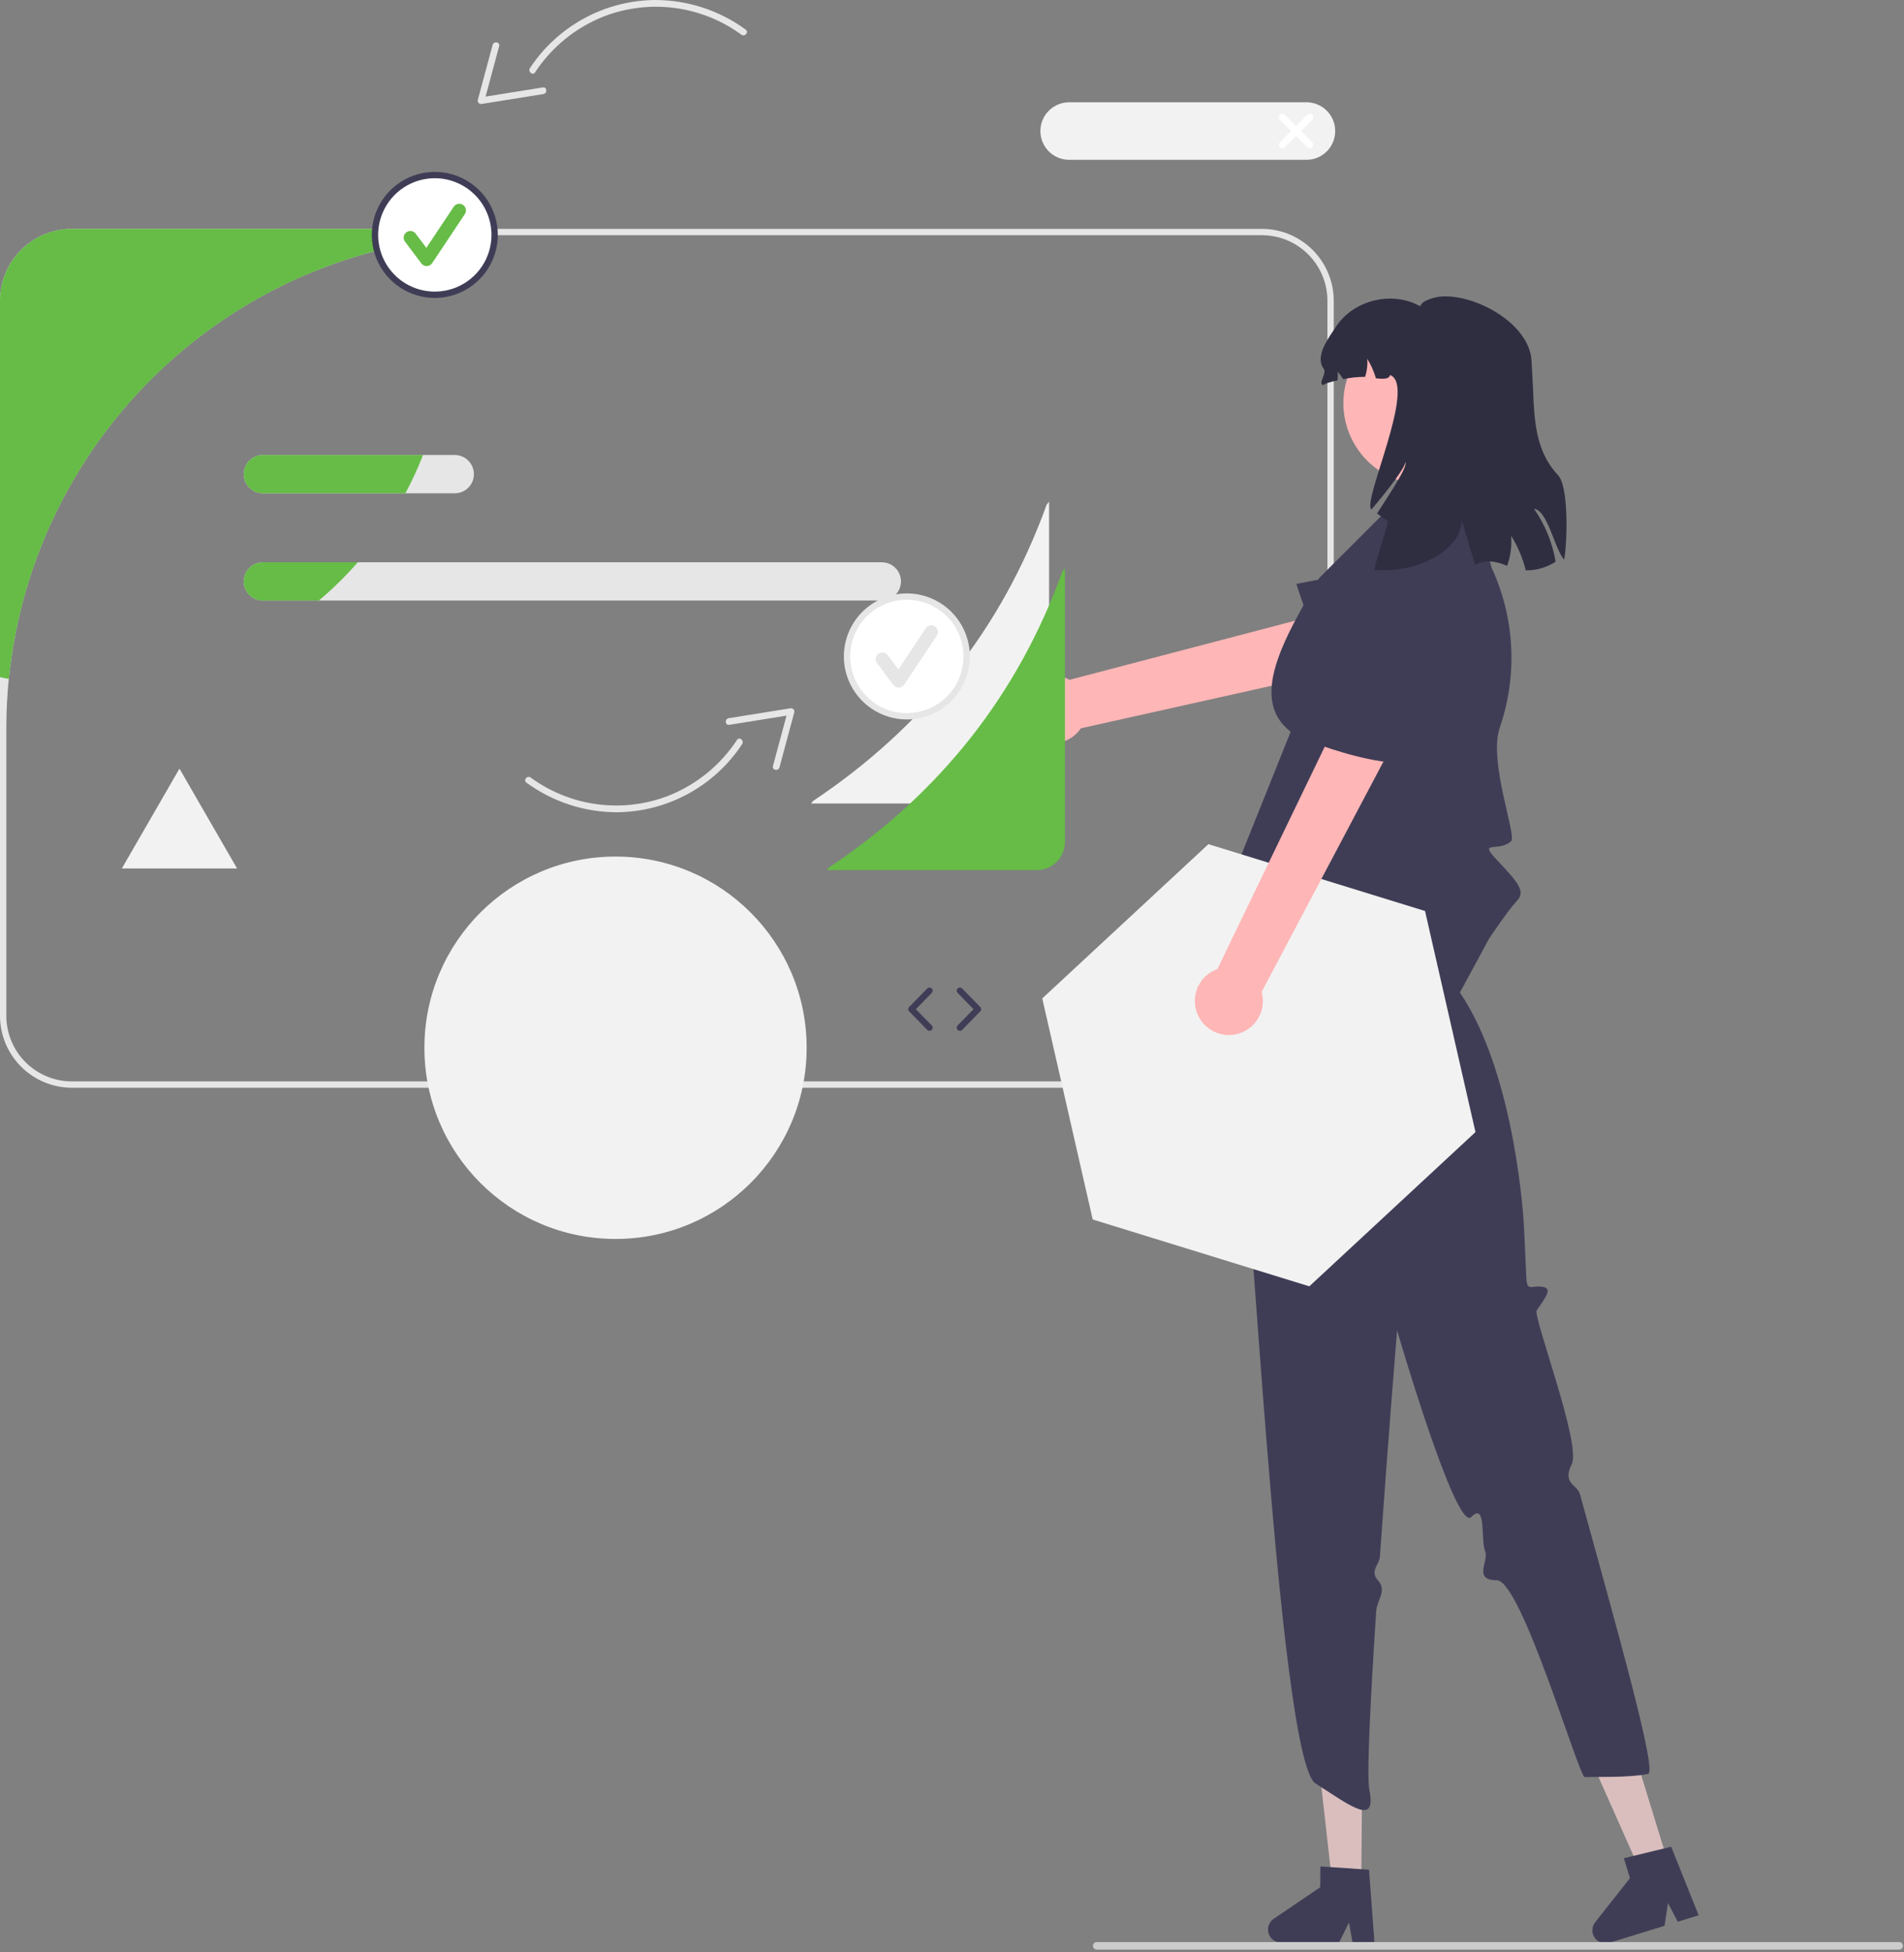 <svg width="601" height="616" viewBox="0 0 601 616" fill="none" xmlns="http://www.w3.org/2000/svg">
<rect x="0" y="0" width="601" height="616" fill="#808080" stroke="none"/>
<g clip-path="url(#clip0_17_421)">
<path d="M331.146 158.271V244.681C331.142 247.024 330.21 249.27 328.553 250.927C326.896 252.584 324.65 253.517 322.307 253.521H256.026L256.636 252.741C291.506 229.461 316.217 198.401 330.367 159.261L331.146 158.271Z" fill="#F2F2F2"/>
<path d="M398.31 72.21H22.69C16.674 72.217 10.907 74.61 6.654 78.864C2.4 83.117 0.007 88.884 0 94.9V320.52C0.007 326.535 2.4 332.303 6.654 336.556C10.907 340.81 16.674 343.203 22.69 343.21H398.31C404.326 343.203 410.093 340.81 414.346 336.556C418.6 332.303 420.993 326.535 421 320.52V94.9C420.993 88.884 418.6 83.117 414.346 78.864C410.093 74.61 404.326 72.217 398.31 72.21ZM419 320.52C419.001 323.237 418.466 325.928 417.426 328.438C416.387 330.949 414.863 333.23 412.941 335.151C411.02 337.073 408.739 338.597 406.228 339.636C403.718 340.676 401.027 341.211 398.31 341.21H22.69C19.973 341.211 17.282 340.676 14.772 339.636C12.261 338.597 9.98 337.073 8.059 335.151C6.137 333.23 4.613 330.949 3.574 328.438C2.534 325.928 1.999 323.237 2 320.52V229.89C2 224.61 2.257 219.393 2.77 214.24C6.631 175.846 24.62 140.256 53.246 114.38C81.872 88.503 119.092 74.187 157.68 74.21H398.31C403.797 74.211 409.059 76.391 412.939 80.271C416.819 84.151 418.999 89.413 419 94.9V320.52Z" fill="#E6E6E6"/>
<path d="M278.35 177.42H82.98C81.379 177.42 79.844 178.056 78.713 179.188C77.581 180.32 76.945 181.855 76.945 183.455C76.945 185.056 77.581 186.591 78.713 187.723C79.844 188.855 81.379 189.49 82.98 189.49H278.35C279.951 189.49 281.486 188.855 282.617 187.723C283.749 186.591 284.385 185.056 284.385 183.455C284.385 181.855 283.749 180.32 282.617 179.188C281.486 178.056 279.951 177.42 278.35 177.42Z" fill="#E6E6E6"/>
<path d="M143.55 143.57H82.98C81.378 143.57 79.842 144.207 78.709 145.339C77.576 146.472 76.94 148.008 76.94 149.61C76.94 151.212 77.576 152.749 78.709 153.881C79.842 155.014 81.378 155.65 82.98 155.65H143.55C145.152 155.65 146.688 155.014 147.821 153.881C148.954 152.749 149.59 151.212 149.59 149.61C149.59 148.008 148.954 146.472 147.821 145.339C146.688 144.207 145.152 143.57 143.55 143.57Z" fill="#E6E6E6"/>
<path d="M82.98 177.42H112.93C109.15 181.751 105.045 185.786 100.65 189.49H82.98C81.379 189.49 79.844 188.855 78.713 187.723C77.581 186.591 76.945 185.056 76.945 183.455C76.945 181.855 77.581 180.32 78.713 179.188C79.844 178.056 81.379 177.42 82.98 177.42Z" fill="#66BC46"/>
<path d="M82.98 143.57H133.53C131.916 147.705 130.056 151.739 127.96 155.65H82.98C81.378 155.65 79.842 155.014 78.709 153.881C77.576 152.749 76.94 151.212 76.94 149.61C76.94 148.008 77.576 146.472 78.709 145.339C79.842 144.207 81.378 143.57 82.98 143.57Z" fill="#66BC46"/>
<path d="M138.38 75.4C103.4 79.78 70.939 95.897 46.307 121.117C21.674 146.336 6.325 179.167 2.77 214.24C1.84 214.06 0.92 213.85 0 213.63V94.9C0.007 88.885 2.4 83.118 6.654 78.864C10.907 74.611 16.674 72.218 22.69 72.21H137.58C137.87 73.26 138.13 74.33 138.38 75.4Z" fill="#66BC46"/>
<path d="M137.249 93.009C147.68 93.009 156.136 84.553 156.136 74.122C156.136 63.691 147.68 55.234 137.249 55.234C126.818 55.234 118.362 63.691 118.362 74.122C118.362 84.553 126.818 93.009 137.249 93.009Z" fill="white"/>
<path d="M137.249 94.009C133.316 94.009 129.471 92.842 126.2 90.657C122.93 88.472 120.381 85.366 118.876 81.732C117.371 78.098 116.977 74.1 117.744 70.242C118.511 66.384 120.406 62.84 123.187 60.059C125.968 57.278 129.512 55.384 133.369 54.617C137.227 53.849 141.226 54.243 144.86 55.748C148.494 57.253 151.6 59.802 153.785 63.073C155.97 66.343 157.136 70.188 157.136 74.122C157.13 79.394 155.033 84.449 151.305 88.177C147.577 91.906 142.522 94.003 137.249 94.009ZM137.249 56.234C133.711 56.234 130.253 57.283 127.312 59.249C124.37 61.214 122.077 64.008 120.724 67.276C119.37 70.545 119.015 74.141 119.706 77.611C120.396 81.081 122.099 84.268 124.601 86.77C127.103 89.271 130.29 90.975 133.76 91.665C137.229 92.355 140.826 92.001 144.094 90.647C147.363 89.293 150.156 87.001 152.122 84.059C154.087 81.118 155.136 77.659 155.136 74.122C155.131 69.379 153.245 64.833 149.892 61.479C146.538 58.126 141.992 56.24 137.249 56.234Z" fill="#3F3D56"/>
<path d="M134.673 83.952C134.346 83.952 134.025 83.876 133.733 83.73C133.441 83.584 133.188 83.372 132.992 83.111L127.839 76.241C127.674 76.02 127.553 75.769 127.485 75.501C127.416 75.234 127.401 74.956 127.44 74.683C127.479 74.41 127.572 74.147 127.712 73.91C127.853 73.672 128.039 73.465 128.259 73.299C128.48 73.134 128.731 73.013 128.999 72.945C129.266 72.876 129.544 72.861 129.817 72.9C130.09 72.939 130.353 73.032 130.59 73.172C130.828 73.313 131.035 73.499 131.201 73.72L134.572 78.214L143.23 65.227C143.54 64.764 144.02 64.443 144.566 64.334C145.112 64.226 145.679 64.338 146.142 64.647C146.605 64.956 146.927 65.436 147.036 65.981C147.146 66.527 147.034 67.094 146.726 67.558L136.421 83.016C136.234 83.296 135.984 83.526 135.69 83.689C135.396 83.852 135.067 83.942 134.731 83.951L134.673 83.952Z" fill="#66BC46"/>
<path d="M286.249 226.009C296.68 226.009 305.136 217.553 305.136 207.122C305.136 196.691 296.68 188.234 286.249 188.234C275.818 188.234 267.362 196.691 267.362 207.122C267.362 217.553 275.818 226.009 286.249 226.009Z" fill="white"/>
<path d="M286.249 227.009C282.316 227.009 278.471 225.842 275.2 223.657C271.93 221.472 269.381 218.366 267.876 214.732C266.371 211.098 265.977 207.1 266.744 203.242C267.511 199.384 269.405 195.84 272.187 193.059C274.968 190.278 278.512 188.384 282.369 187.617C286.227 186.849 290.226 187.243 293.86 188.748C297.494 190.253 300.6 192.802 302.785 196.073C304.97 199.343 306.136 203.188 306.136 207.122C306.13 212.394 304.033 217.449 300.305 221.177C296.577 224.906 291.522 227.003 286.249 227.009ZM286.249 189.234C282.711 189.234 279.253 190.283 276.312 192.249C273.37 194.214 271.077 197.008 269.724 200.276C268.37 203.545 268.015 207.141 268.706 210.611C269.396 214.081 271.099 217.268 273.601 219.77C276.103 222.271 279.29 223.975 282.76 224.665C286.229 225.355 289.826 225.001 293.094 223.647C296.363 222.293 299.156 220.001 301.122 217.059C303.087 214.118 304.136 210.659 304.136 207.122C304.131 202.379 302.245 197.833 298.891 194.479C295.538 191.126 290.991 189.24 286.249 189.234Z" fill="#E6E6E6"/>
<path d="M283.673 216.952C283.346 216.952 283.025 216.876 282.733 216.73C282.441 216.584 282.188 216.372 281.992 216.111L276.839 209.241C276.674 209.02 276.553 208.769 276.485 208.502C276.416 208.234 276.401 207.956 276.44 207.683C276.519 207.131 276.814 206.634 277.259 206.299C277.705 205.965 278.266 205.822 278.817 205.9C279.369 205.979 279.866 206.274 280.201 206.72L283.572 211.214L292.23 198.227C292.54 197.764 293.02 197.443 293.566 197.334C294.112 197.226 294.679 197.338 295.142 197.647C295.605 197.956 295.927 198.436 296.036 198.981C296.146 199.527 296.034 200.094 295.726 200.558L285.421 216.016C285.234 216.296 284.984 216.526 284.69 216.689C284.396 216.852 284.067 216.942 283.731 216.951L283.673 216.952Z" fill="#E6E6E6"/>
<path d="M235.374 9.339C227.035 3.244 216.967 -0.028 206.638 0C198.821 0.092 191.146 2.098 184.285 5.845C177.424 9.591 171.587 14.963 167.285 21.49C166.553 22.608 168.154 23.969 168.894 22.839C174.136 14.858 181.716 8.693 190.597 5.186C197.739 2.434 205.458 1.519 213.046 2.526C220.633 3.533 227.847 6.428 234.024 10.948C235.109 11.745 236.465 10.141 235.374 9.339Z" fill="#E6E6E6"/>
<path d="M155.493 14.176L150.809 31.579C150.781 31.738 150.79 31.902 150.835 32.056C150.88 32.212 150.959 32.354 151.068 32.473C151.177 32.593 151.311 32.685 151.461 32.745C151.611 32.804 151.773 32.828 151.934 32.815L171.535 29.676C172.862 29.463 172.688 27.37 171.351 27.584L151.75 30.723L152.875 31.958L157.559 14.555C157.91 13.248 155.842 12.88 155.493 14.176Z" fill="#E6E6E6"/>
<path d="M166.167 246.946C174.506 253.041 184.574 256.313 194.903 256.285C202.72 256.193 210.395 254.187 217.256 250.44C224.116 246.694 229.954 241.322 234.256 234.795C234.988 233.677 233.387 232.316 232.647 233.446C227.405 241.427 219.825 247.592 210.944 251.099C203.802 253.851 196.083 254.766 188.495 253.759C180.907 252.752 173.694 249.857 167.516 245.337C166.431 244.54 165.076 246.144 166.167 246.946Z" fill="#E6E6E6"/>
<path d="M246.048 242.109L250.732 224.706C250.76 224.547 250.751 224.383 250.706 224.228C250.661 224.074 250.582 223.931 250.473 223.812C250.364 223.692 250.23 223.6 250.08 223.54C249.93 223.481 249.768 223.457 249.607 223.47L230.006 226.609C228.679 226.822 228.853 228.915 230.19 228.701L249.791 225.562L248.666 224.327L243.982 241.73C243.631 243.037 245.699 243.405 246.048 242.109Z" fill="#E6E6E6"/>
<path d="M412.38 50.427H337.478C335.071 50.427 332.761 49.47 331.059 47.768C329.356 46.065 328.4 43.756 328.4 41.348C328.4 38.94 329.356 36.631 331.059 34.929C332.761 33.226 335.071 32.27 337.478 32.27H412.38C414.788 32.27 417.097 33.226 418.8 34.929C420.502 36.631 421.459 38.94 421.459 41.348C421.459 43.756 420.502 46.065 418.8 47.768C417.097 49.47 414.788 50.427 412.38 50.427Z" fill="#F2F2F2"/>
<path d="M410.659 41.348L414.233 37.773C414.335 37.673 414.415 37.553 414.471 37.421C414.526 37.289 414.554 37.148 414.555 37.005C414.555 36.862 414.527 36.72 414.472 36.588C414.418 36.456 414.338 36.336 414.237 36.235C414.136 36.134 414.016 36.054 413.883 35.999C413.751 35.945 413.61 35.917 413.467 35.917C413.324 35.917 413.182 35.946 413.05 36.001C412.919 36.056 412.799 36.137 412.698 36.238L409.124 39.813L405.549 36.238C405.448 36.137 405.329 36.056 405.197 36.001C405.065 35.946 404.923 35.917 404.781 35.917C404.638 35.917 404.496 35.945 404.364 35.999C404.232 36.054 404.112 36.134 404.011 36.235C403.909 36.336 403.829 36.456 403.775 36.588C403.72 36.72 403.692 36.862 403.693 37.005C403.693 37.148 403.722 37.289 403.777 37.421C403.832 37.553 403.913 37.673 404.014 37.773L407.589 41.348L404.039 44.897C403.938 44.998 403.857 45.118 403.802 45.249C403.747 45.381 403.718 45.523 403.718 45.666C403.718 45.809 403.746 45.95 403.8 46.082C403.855 46.215 403.935 46.335 404.036 46.436C404.137 46.537 404.257 46.617 404.389 46.672C404.521 46.726 404.663 46.754 404.806 46.754C404.949 46.753 405.09 46.725 405.222 46.67C405.354 46.614 405.474 46.534 405.574 46.432L409.124 42.883L412.673 46.432C412.877 46.634 413.152 46.747 413.439 46.747C413.726 46.746 414.001 46.632 414.204 46.429C414.407 46.226 414.522 45.951 414.522 45.664C414.523 45.377 414.41 45.101 414.208 44.897L410.659 41.348Z" fill="white"/>
<path d="M293.401 325.255C293.268 325.255 293.136 325.229 293.013 325.177C292.89 325.125 292.779 325.05 292.686 324.954L286.98 319.121C286.797 318.934 286.695 318.683 286.695 318.422C286.695 318.161 286.797 317.91 286.98 317.723L292.686 311.89C292.778 311.795 292.887 311.719 293.008 311.666C293.129 311.613 293.26 311.585 293.392 311.583C293.524 311.581 293.655 311.605 293.778 311.654C293.901 311.702 294.013 311.775 294.107 311.868C294.202 311.96 294.277 312.07 294.328 312.192C294.38 312.314 294.407 312.444 294.408 312.576C294.409 312.708 294.383 312.839 294.333 312.962C294.283 313.084 294.209 313.195 294.116 313.289L289.094 318.422L294.116 323.556C294.254 323.697 294.347 323.875 294.383 324.068C294.42 324.261 294.399 324.461 294.323 324.643C294.246 324.824 294.118 324.979 293.954 325.088C293.79 325.197 293.598 325.255 293.401 325.255Z" fill="#3F3D56"/>
<path d="M302.989 325.255C302.793 325.255 302.6 325.197 302.436 325.088C302.272 324.979 302.144 324.824 302.068 324.643C301.991 324.462 301.97 324.262 302.007 324.068C302.044 323.875 302.137 323.697 302.275 323.556L307.296 318.422L302.275 313.289C302.092 313.099 301.992 312.844 301.996 312.581C302.001 312.317 302.109 312.066 302.297 311.882C302.485 311.698 302.739 311.595 303.002 311.597C303.266 311.598 303.518 311.704 303.704 311.89L309.41 317.723C309.593 317.91 309.695 318.161 309.695 318.422C309.695 318.684 309.593 318.935 309.41 319.121L303.704 324.954C303.611 325.05 303.5 325.126 303.377 325.177C303.255 325.229 303.123 325.255 302.989 325.255Z" fill="#3F3D56"/>
<path d="M322.213 220.08C322.747 218.614 323.596 217.283 324.7 216.181C325.804 215.079 327.136 214.232 328.602 213.7C330.069 213.168 331.634 212.965 333.188 213.104C334.742 213.242 336.246 213.72 337.595 214.503L431.927 189.783L433.475 209.216L341.172 229.804C339.706 231.983 337.492 233.549 334.949 234.205C332.406 234.861 329.71 234.561 327.373 233.362C325.036 232.164 323.22 230.15 322.269 227.702C321.318 225.253 321.298 222.541 322.213 220.08Z" fill="#FFB6B6"/>
<path d="M464.432 185.858C462.188 182.626 459.052 180.116 455.406 178.634C451.76 177.152 447.763 176.762 443.899 177.511L409.212 184.24C409.212 184.24 421.153 224.215 436.276 223.332C442.649 222.96 450.714 219.216 457.914 215.008C460.341 213.601 462.45 211.706 464.109 209.443C465.768 207.18 466.941 204.598 467.553 201.86C468.166 199.122 468.204 196.286 467.667 193.532C467.13 190.778 466.029 188.166 464.432 185.858Z" fill="#3F3D56"/>
<path d="M429.689 594.175L420.498 594.098L416.429 557.819L429.994 557.933L429.689 594.175Z" fill="#DABEBE"/>
<path d="M433.84 612.77L432.13 589.94L429.73 589.78L419.94 589.11L416.79 588.9L416.73 595.47L402.05 605.43C401.407 605.868 400.9 606.478 400.59 607.192C400.28 607.905 400.179 608.692 400.298 609.461C400.418 610.23 400.753 610.949 401.265 611.535C401.777 612.12 402.444 612.549 403.19 612.77C403.559 612.883 403.944 612.941 404.33 612.94L422.6 613.09L422.76 612.77L425.8 606.61L426.91 612.77L426.97 613.13L433.87 613.19L433.84 612.77Z" fill="#3F3D56"/>
<path d="M526.46 587.46L517.674 590.16L502.844 556.802L515.811 552.817L526.46 587.46Z" fill="#DABEBE"/>
<path d="M527.51 582.69L525.17 583.26L515.64 585.57H515.63L512.57 586.32L514.5 592.61L503.51 606.53C503.036 607.138 502.743 607.866 502.662 608.633C502.581 609.399 502.716 610.172 503.052 610.866C503.389 611.559 503.912 612.144 504.564 612.555C505.216 612.966 505.97 613.186 506.74 613.19C507.147 613.189 507.551 613.129 507.94 613.01L508.72 612.77L525.41 607.64L526.5 600.49L529.59 606.35L536.18 604.32L527.51 582.69Z" fill="#3F3D56"/>
<path d="M411.201 289.122L393.661 340.096L393.082 344.175C388.662 348.371 394.214 349.754 392.132 350.86C390.051 351.967 388.651 355.069 391.456 355.623C394.261 356.178 403.306 554.996 415.237 562.716C427.167 570.436 434.428 576.02 432.237 564.716C431.354 560.162 432.603 535.744 434.409 508.208C434.613 505.087 437.847 501.784 435.042 498.75C432.237 495.716 435.387 493.72 435.564 491.202C438.08 455.245 440.986 419.746 440.986 419.746C440.986 419.746 459.58 483.603 464.408 478.659C469.237 473.716 467.326 485.887 468.801 489.524C470.034 492.563 464.773 498.533 472.505 498.625C480.237 498.716 498.395 560.786 500.237 560.716C503.886 560.577 514.145 560.97 520.237 559.716C523.245 559.097 509.891 512.103 498.74 471.523C497.851 468.287 493.012 468.212 496.124 461.964C499.237 455.716 483.75 415.29 485.079 413.42C488.606 408.457 489.949 406.3 486.471 405.975C482.992 405.65 481.964 407.559 481.776 402.745C481.588 397.931 480.988 386.06 480.988 386.06C480.988 386.06 478.468 339.111 460.822 313.172L459.317 297.76L411.201 289.122Z" fill="#3F3D56"/>
<path d="M412.001 290.213C396.8 292.421 371.941 305.899 389.225 276.213L407.398 230.886C394.081 220.547 405.27 201.441 416.429 182.347L442.341 156.436H464.851L470.804 179.076C478.161 194.921 479.1 212.999 473.423 229.521C469.72 240.284 478.823 263.643 477.001 265.386C473.001 269.213 466.001 264.552 473.001 271.883C480.001 279.213 481.402 281.559 478.701 284.386C476.001 287.213 470.001 296.213 470.001 296.213L460.822 313.172L412.001 290.213Z" fill="#3F3D56"/>
<path d="M458.993 151.117C472.198 145.982 478.74 131.114 473.605 117.909C468.469 104.705 453.602 98.163 440.397 103.298C427.192 108.433 420.65 123.301 425.786 136.506C430.921 149.711 445.788 156.252 458.993 151.117Z" fill="#FFB6B6"/>
<path d="M484.212 160.539C487.7 165.531 490.034 171.238 491.043 177.244C488.232 179.042 484.959 179.987 481.622 179.963C481.509 179.526 481.395 179.089 481.266 178.652C480.299 175.268 478.86 172.037 476.992 169.053C477.248 172.27 476.812 175.505 475.714 178.539C473.95 177.737 472.06 177.25 470.129 177.098C468.556 177.098 467.004 177.464 465.597 178.167C463.962 172.744 462.456 167.758 461.388 164.181C461.356 173.149 448.212 180.967 433.87 179.834C433.352 179.51 438.548 164.764 438.046 164.424C436.897 163.663 435.78 162.837 434.663 162.028C439.358 154.776 444.456 147.007 443.582 145.841C443.647 147.282 438.5 154.21 432.899 160.749C429.791 158.467 447.451 121.334 438.726 118.323C438.581 119.634 436.654 119.634 434.307 119.359C433.688 117.196 432.767 115.131 431.572 113.224C431.727 115.145 431.496 117.077 430.892 118.906C428.574 118.907 426.263 119.151 423.996 119.634C423.472 118.809 422.893 118.02 422.264 117.271C422.326 118.183 422.299 119.1 422.183 120.007C419.868 120.508 417.958 121.091 417.683 121.561C415.87 120.897 418.962 117.902 417.829 116.348C414.948 112.464 419.221 106.798 421.924 102.784C427.476 94.561 439.665 91.712 448.293 96.649C448.681 95.305 450.672 94.415 453.23 93.816C454.314 93.577 455.423 93.474 456.532 93.508C467.539 93.703 482.82 102.784 483.419 113.775C483.467 114.875 483.548 116.073 483.629 117.352C484.406 129.654 483.451 141.001 491.852 150.001C494.895 153.255 494.928 168.665 493.762 176.597C490.735 173.408 488.582 161.008 484.212 160.539Z" fill="#2F2E41"/>
<path d="M344.989 613.957C344.989 614.114 345.019 614.268 345.079 614.413C345.139 614.558 345.226 614.689 345.337 614.8C345.447 614.91 345.579 614.998 345.723 615.058C345.868 615.117 346.023 615.148 346.179 615.147H599.469C599.785 615.147 600.088 615.022 600.311 614.799C600.534 614.575 600.659 614.273 600.659 613.957C600.659 613.641 600.534 613.339 600.311 613.116C600.088 612.892 599.785 612.767 599.469 612.767H346.179C346.023 612.767 345.868 612.797 345.723 612.857C345.579 612.916 345.447 613.004 345.337 613.115C345.226 613.225 345.139 613.357 345.079 613.501C345.019 613.646 344.989 613.801 344.989 613.957Z" fill="#CCCCCC"/>
<path d="M465.735 357.202L413.285 405.87L344.912 384.781L328.99 315.024L381.44 266.356L449.813 287.445L465.735 357.202Z" fill="#F2F2F2"/>
<path d="M378.535 321.082C377.767 319.725 377.305 318.215 377.182 316.66C377.06 315.105 377.28 313.542 377.828 312.081C378.375 310.62 379.235 309.297 380.349 308.205C381.463 307.113 382.803 306.278 384.274 305.76L426.68 217.945L442.47 229.379L398.237 312.967C398.944 315.497 398.698 318.198 397.547 320.558C396.396 322.919 394.419 324.775 391.99 325.775C389.562 326.776 386.851 326.85 384.371 325.985C381.891 325.12 379.815 323.376 378.535 321.082Z" fill="#FFB6B6"/>
<path d="M444.787 190.667C440.871 190.277 436.926 191.035 433.433 192.847C429.939 194.659 427.048 197.448 425.112 200.873L407.722 231.632C407.722 231.632 445.887 248.487 455.028 236.408C458.88 231.318 461.266 222.751 462.736 214.543C463.24 211.783 463.167 208.948 462.522 206.218C461.877 203.487 460.673 200.919 458.987 198.677C457.301 196.434 455.169 194.564 452.725 193.186C450.281 191.807 447.578 190.95 444.787 190.667Z" fill="#3F3D56"/>
<path d="M336.146 179.271V265.681C336.142 268.024 335.21 270.27 333.553 271.927C331.896 273.584 329.65 274.517 327.307 274.521H261.026L261.636 273.741C296.506 250.461 321.217 219.401 335.367 180.261L336.146 179.271Z" fill="#66BC46"/>
<path d="M56.647 242.521L38.46 274.021H74.833L56.647 242.521L38.46 274.021H74.833L56.647 242.521Z" fill="#F2F2F2"/>
<path d="M194.293 390.921C227.611 390.921 254.62 363.912 254.62 330.594C254.62 297.276 227.611 270.267 194.293 270.267C160.975 270.267 133.965 297.276 133.965 330.594C133.965 363.912 160.975 390.921 194.293 390.921Z" fill="#F2F2F2"/>
</g>
<defs>
<clipPath id="clip0_17_421">
<rect width="600.799" height="615.147" fill="white"/>
</clipPath>
</defs>
</svg>
